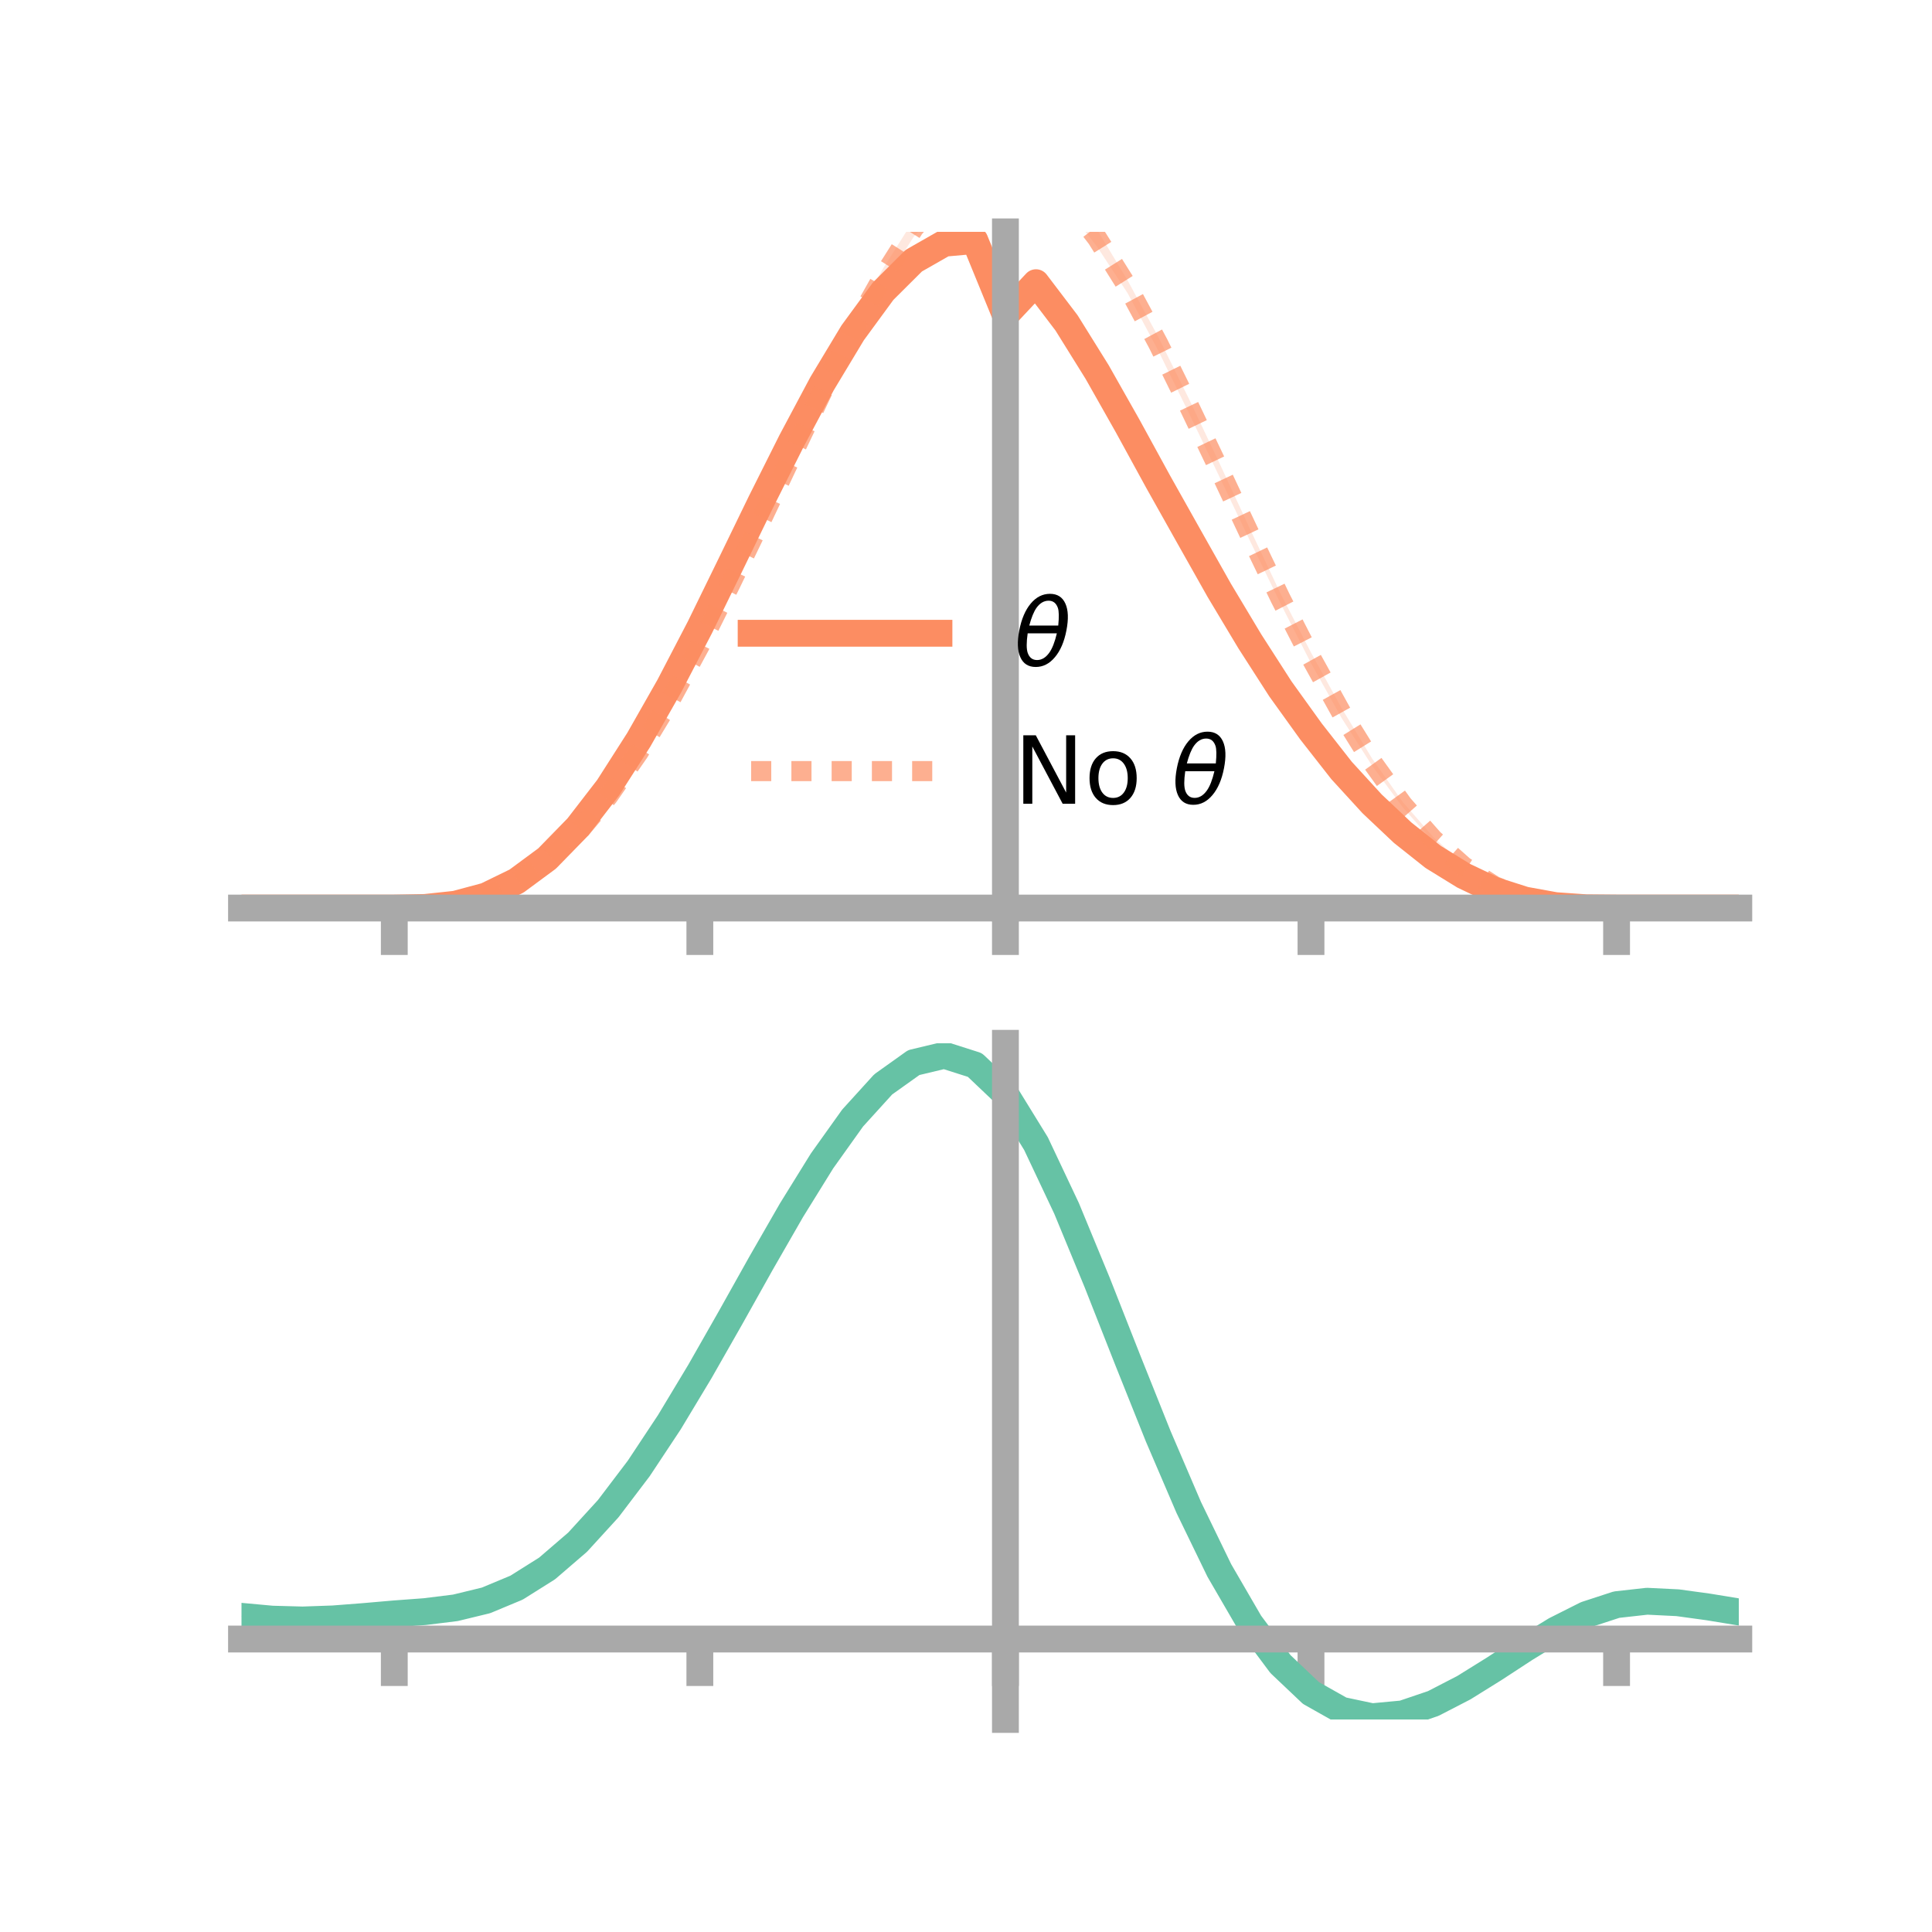 <?xml version="1.0" encoding="utf-8" standalone="no"?>
<!DOCTYPE svg PUBLIC "-//W3C//DTD SVG 1.1//EN"
  "http://www.w3.org/Graphics/SVG/1.1/DTD/svg11.dtd">
<!-- Created with matplotlib (https://matplotlib.org/) -->
<svg height="144pt" version="1.1" viewBox="0 0 144 144" width="144pt" xmlns="http://www.w3.org/2000/svg" xmlns:xlink="http://www.w3.org/1999/xlink">
 <defs>
  <style type="text/css">*{stroke-linecap:butt;stroke-linejoin:round;}</style>
 </defs>
 <g id="figure_1">
  <g id="patch_1">
   <path d="M 0 144 
L 144 144 
L 144 0 
L 0 0 
z
" style="fill:none;"/>
  </g>
  <g id="axes_1">
   <g id="patch_2">
    <path d="M 18 67.68 
L 129.6 67.68 
L 129.6 17.28 
L 18 17.28 
z
" style="fill:none;"/>
   </g>
   <g id="PolyCollection_1">
    <path clip-path="url(#pfa42d33c90)" d="M 18 67.68 
L 18 67.68 
L 20.278 67.68 
L 22.555 67.68 
L 24.833 67.68 
L 27.11 67.68 
L 29.388 67.68 
L 31.665 67.628 
L 33.943 67.368 
L 36.22 66.725 
L 38.498 65.585 
L 40.776 63.853 
L 43.053 61.486 
L 45.331 58.461 
L 47.608 54.853 
L 49.886 50.847 
L 52.163 46.422 
L 54.441 41.697 
L 56.718 36.955 
L 58.996 32.376 
L 61.273 28.039 
L 63.551 24.153 
L 65.829 20.995 
L 68.106 18.776 
L 70.384 17.498 
L 72.661 17.28 
L 74.939 22.785 
L 77.216 20.441 
L 79.494 23.519 
L 81.771 27.139 
L 84.049 31.185 
L 86.327 35.374 
L 88.604 39.568 
L 90.882 43.54 
L 93.159 47.397 
L 95.437 50.991 
L 97.714 54.236 
L 99.992 57.179 
L 102.269 59.687 
L 104.547 61.867 
L 106.824 63.734 
L 109.102 65.175 
L 111.38 66.276 
L 113.657 67.035 
L 115.935 67.471 
L 118.212 67.651 
L 120.49 67.68 
L 122.767 67.68 
L 125.045 67.68 
L 127.322 67.68 
L 129.6 67.68 
L 129.6 67.68 
L 129.6 67.68 
L 127.322 67.68 
L 125.045 67.68 
L 122.767 67.68 
L 120.49 67.68 
L 118.212 67.669 
L 115.935 67.528 
L 113.657 67.139 
L 111.38 66.443 
L 109.102 65.378 
L 106.824 64.011 
L 104.547 62.263 
L 102.269 60.141 
L 99.992 57.673 
L 97.714 54.801 
L 95.437 51.711 
L 93.159 48.219 
L 90.882 44.478 
L 88.604 40.37 
L 86.327 36.454 
L 84.049 32.317 
L 81.771 28.309 
L 79.494 24.615 
L 77.216 21.7 
L 74.939 24.198 
L 72.661 18.571 
L 70.384 18.76 
L 68.106 20.084 
L 65.829 22.398 
L 63.551 25.465 
L 61.273 29.15 
L 58.996 33.358 
L 56.718 37.867 
L 54.441 42.507 
L 52.163 47.103 
L 49.886 51.427 
L 47.608 55.432 
L 45.331 58.948 
L 43.053 61.827 
L 40.776 64.128 
L 38.498 65.759 
L 36.22 66.839 
L 33.943 67.421 
L 31.665 67.649 
L 29.388 67.68 
L 27.11 67.68 
L 24.833 67.68 
L 22.555 67.68 
L 20.278 67.68 
L 18 67.68 
z
" style="fill:#fc8d62;fill-opacity:0.2;"/>
   </g>
   <g id="PolyCollection_2">
    <path clip-path="url(#pfa42d33c90)" d="M 18 67.68 
L 18 67.68 
L 20.278 67.68 
L 22.555 67.68 
L 24.833 67.68 
L 27.11 67.68 
L 29.388 67.68 
L 31.665 67.623 
L 33.943 67.369 
L 36.22 66.754 
L 38.498 65.671 
L 40.776 64.055 
L 43.053 61.878 
L 45.331 59.146 
L 47.608 55.756 
L 49.886 51.977 
L 52.163 47.723 
L 54.441 43.063 
L 56.718 38.265 
L 58.996 33.505 
L 61.273 28.686 
L 63.551 24.011 
L 65.829 19.997 
L 68.106 16.385 
L 70.384 13.586 
L 72.661 11.996 
L 74.939 15.378 
L 77.216 12.063 
L 79.494 14.092 
L 81.771 17.116 
L 84.049 20.906 
L 86.327 25.103 
L 88.604 29.703 
L 90.882 34.501 
L 93.159 39.405 
L 95.437 44.227 
L 97.714 48.637 
L 99.992 52.77 
L 102.269 56.539 
L 104.547 59.772 
L 106.824 62.378 
L 109.102 64.459 
L 111.38 65.976 
L 113.657 66.922 
L 115.935 67.44 
L 118.212 67.649 
L 120.49 67.68 
L 122.767 67.68 
L 125.045 67.68 
L 127.322 67.68 
L 129.6 67.68 
L 129.6 67.68 
L 129.6 67.68 
L 127.322 67.68 
L 125.045 67.68 
L 122.767 67.68 
L 120.49 67.68 
L 118.212 67.667 
L 115.935 67.494 
L 113.657 67.021 
L 111.38 66.102 
L 109.102 64.706 
L 106.824 62.736 
L 104.547 60.167 
L 102.269 57.073 
L 99.992 53.513 
L 97.714 49.43 
L 95.437 44.967 
L 93.159 40.3 
L 90.882 35.523 
L 88.604 30.77 
L 86.327 26.133 
L 84.049 21.857 
L 81.771 18.391 
L 79.494 15.47 
L 77.216 13.519 
L 74.939 16.819 
L 72.661 13.228 
L 70.384 15.058 
L 68.106 17.645 
L 65.829 21.217 
L 63.551 25.298 
L 61.273 29.769 
L 58.996 34.505 
L 56.718 39.363 
L 54.441 43.989 
L 52.163 48.485 
L 49.886 52.635 
L 47.608 56.368 
L 45.331 59.546 
L 43.053 62.244 
L 40.776 64.325 
L 38.498 65.853 
L 36.22 66.865 
L 33.943 67.429 
L 31.665 67.647 
L 29.388 67.68 
L 27.11 67.68 
L 24.833 67.68 
L 22.555 67.68 
L 20.278 67.68 
L 18 67.68 
z
" style="fill:#fc8d62;fill-opacity:0.2;"/>
   </g>
   <g id="matplotlib.axis_1">
    <g id="xtick_1">
     <g id="line2d_1">
      <defs>
       <path d="M 0 0 
L 0 3.5 
" id="mb1884960ed" style="stroke:#a9a9a9;stroke-width:2;"/>
      </defs>
      <g>
       <use style="fill:#a9a9a9;stroke:#a9a9a9;stroke-width:2;" x="29.388" xlink:href="#mb1884960ed" y="67.68"/>
      </g>
     </g>
    </g>
    <g id="xtick_2">
     <g id="line2d_2">
      <g>
       <use style="fill:#a9a9a9;stroke:#a9a9a9;stroke-width:2;" x="52.163" xlink:href="#mb1884960ed" y="67.68"/>
      </g>
     </g>
    </g>
    <g id="xtick_3">
     <g id="line2d_3">
      <g>
       <use style="fill:#a9a9a9;stroke:#a9a9a9;stroke-width:2;" x="74.939" xlink:href="#mb1884960ed" y="67.68"/>
      </g>
     </g>
    </g>
    <g id="xtick_4">
     <g id="line2d_4">
      <g>
       <use style="fill:#a9a9a9;stroke:#a9a9a9;stroke-width:2;" x="97.714" xlink:href="#mb1884960ed" y="67.68"/>
      </g>
     </g>
    </g>
    <g id="xtick_5">
     <g id="line2d_5">
      <g>
       <use style="fill:#a9a9a9;stroke:#a9a9a9;stroke-width:2;" x="120.49" xlink:href="#mb1884960ed" y="67.68"/>
      </g>
     </g>
    </g>
   </g>
   <g id="matplotlib.axis_2"/>
   <g id="line2d_6">
    <path clip-path="url(#pfa42d33c90)" d="M 18 67.68 
L 20.278 67.68 
L 22.555 67.68 
L 24.833 67.68 
L 27.11 67.68 
L 29.388 67.68 
L 31.665 67.639 
L 33.943 67.394 
L 36.22 66.782 
L 38.498 65.672 
L 40.776 63.99 
L 43.053 61.656 
L 45.331 58.704 
L 47.608 55.143 
L 49.886 51.137 
L 52.163 46.762 
L 54.441 42.102 
L 56.718 37.411 
L 58.996 32.867 
L 61.273 28.594 
L 63.551 24.809 
L 65.829 21.697 
L 68.106 19.43 
L 70.384 18.129 
L 72.661 17.926 
L 74.939 23.492 
L 77.216 21.07 
L 79.494 24.067 
L 81.771 27.724 
L 84.049 31.751 
L 86.327 35.914 
L 88.604 39.969 
L 90.882 44.009 
L 93.159 47.808 
L 95.437 51.351 
L 97.714 54.518 
L 99.992 57.426 
L 102.269 59.914 
L 104.547 62.065 
L 106.824 63.873 
L 109.102 65.276 
L 111.38 66.359 
L 113.657 67.087 
L 115.935 67.5 
L 118.212 67.66 
L 120.49 67.68 
L 122.767 67.68 
L 125.045 67.68 
L 127.322 67.68 
L 129.6 67.68 
" style="fill:none;stroke:#fc8d62;stroke-linecap:square;stroke-width:2;"/>
   </g>
   <g id="line2d_7">
    <path clip-path="url(#pfa42d33c90)" d="M 18 67.68 
L 20.278 67.68 
L 22.555 67.68 
L 24.833 67.68 
L 27.11 67.68 
L 29.388 67.68 
L 31.665 67.635 
L 33.943 67.399 
L 36.22 66.81 
L 38.498 65.762 
L 40.776 64.19 
L 43.053 62.061 
L 45.331 59.346 
L 47.608 56.062 
L 49.886 52.306 
L 52.163 48.104 
L 54.441 43.526 
L 56.718 38.814 
L 58.996 34.005 
L 61.273 29.227 
L 63.551 24.654 
L 65.829 20.607 
L 68.106 17.015 
L 70.384 14.322 
L 72.661 12.612 
L 74.939 16.099 
L 77.216 12.791 
L 79.494 14.781 
L 81.771 17.753 
L 84.049 21.382 
L 86.327 25.618 
L 88.604 30.237 
L 90.882 35.012 
L 93.159 39.852 
L 95.437 44.597 
L 97.714 49.033 
L 99.992 53.142 
L 102.269 56.806 
L 104.547 59.97 
L 106.824 62.557 
L 109.102 64.582 
L 111.38 66.039 
L 113.657 66.972 
L 115.935 67.467 
L 118.212 67.658 
L 120.49 67.68 
L 122.767 67.68 
L 125.045 67.68 
L 127.322 67.68 
L 129.6 67.68 
" style="fill:none;stroke:#fc8d62;stroke-dasharray:1.5,1.5;stroke-dashoffset:0;stroke-opacity:0.7;stroke-width:1.5;"/>
   </g>
   <g id="patch_3">
    <path d="M 74.939 67.68 
L 74.939 17.28 
" style="fill:none;stroke:#a9a9a9;stroke-linecap:square;stroke-linejoin:miter;stroke-width:2;"/>
   </g>
   <g id="patch_4">
    <path d="M 129.6 67.68 
L 129.6 17.28 
" style="fill:none;"/>
   </g>
   <g id="patch_5">
    <path d="M 18 67.68 
L 129.6 67.68 
" style="fill:none;stroke:#a9a9a9;stroke-linecap:square;stroke-linejoin:miter;stroke-width:2;"/>
   </g>
   <g id="patch_6">
    <path d="M 18 17.28 
L 129.6 17.28 
" style="fill:none;"/>
   </g>
   <g id="legend_1">
    <g id="line2d_8">
     <path d="M 55.985 47.2 
L 69.985 47.2 
" style="fill:none;stroke:#fc8d62;stroke-linecap:square;stroke-width:2;"/>
    </g>
    <g id="line2d_9"/>
    <g id="text_1">
     <!-- $\theta$ -->
     <g transform="translate(75.585 49.65)scale(0.07 -0.07)">
      <defs>
       <path d="M 45.516 34.672 
L 14.453 34.672 
Q 12.359 20.062 14.5 13.875 
Q 17.188 6.25 24.469 6.25 
Q 31.781 6.25 37.359 13.922 
Q 42.234 20.656 45.516 34.672 
z
M 47.016 42.969 
Q 48.344 56.844 46.625 61.719 
Q 43.953 69.438 36.766 69.438 
Q 29.297 69.438 23.828 61.812 
Q 19.531 55.672 16.156 42.969 
z
M 38.188 76.766 
Q 49.906 76.766 54.594 66.406 
Q 59.281 56.109 55.719 37.844 
Q 52.203 19.625 43.453 9.281 
Q 34.766 -1.125 23.047 -1.125 
Q 11.281 -1.125 6.641 9.281 
Q 2 19.625 5.516 37.844 
Q 9.078 56.109 17.719 66.406 
Q 26.422 76.766 38.188 76.766 
z
" id="DejaVuSans-Oblique-952"/>
      </defs>
      <use transform="translate(0 0.234)" xlink:href="#DejaVuSans-Oblique-952"/>
     </g>
    </g>
    <g id="line2d_10">
     <path d="M 55.985 57.474 
L 69.985 57.474 
" style="fill:none;stroke:#fc8d62;stroke-dasharray:1.5,1.5;stroke-dashoffset:0;stroke-opacity:0.7;stroke-width:1.5;"/>
    </g>
    <g id="line2d_11"/>
    <g id="text_2">
     <!-- No $\theta$ -->
     <g transform="translate(75.585 59.924)scale(0.07 -0.07)">
      <defs>
       <path d="M 9.812 72.906 
L 23.094 72.906 
L 55.422 11.922 
L 55.422 72.906 
L 64.984 72.906 
L 64.984 0 
L 51.703 0 
L 19.391 60.984 
L 19.391 0 
L 9.812 0 
z
" id="DejaVuSans-78"/>
       <path d="M 30.609 48.391 
Q 23.391 48.391 19.188 42.75 
Q 14.984 37.109 14.984 27.297 
Q 14.984 17.484 19.156 11.844 
Q 23.344 6.203 30.609 6.203 
Q 37.797 6.203 41.984 11.859 
Q 46.188 17.531 46.188 27.297 
Q 46.188 37.016 41.984 42.703 
Q 37.797 48.391 30.609 48.391 
z
M 30.609 56 
Q 42.328 56 49.016 48.375 
Q 55.719 40.766 55.719 27.297 
Q 55.719 13.875 49.016 6.219 
Q 42.328 -1.422 30.609 -1.422 
Q 18.844 -1.422 12.172 6.219 
Q 5.516 13.875 5.516 27.297 
Q 5.516 40.766 12.172 48.375 
Q 18.844 56 30.609 56 
z
" id="DejaVuSans-111"/>
       <path id="DejaVuSans-32"/>
      </defs>
      <use transform="translate(0 0.234)" xlink:href="#DejaVuSans-78"/>
      <use transform="translate(74.805 0.234)" xlink:href="#DejaVuSans-111"/>
      <use transform="translate(135.986 0.234)" xlink:href="#DejaVuSans-32"/>
      <use transform="translate(167.773 0.234)" xlink:href="#DejaVuSans-Oblique-952"/>
     </g>
    </g>
   </g>
  </g>
  <g id="axes_2">
   <g id="patch_7">
    <path d="M 18 128.16 
L 129.6 128.16 
L 129.6 77.76 
L 18 77.76 
z
" style="fill:none;"/>
   </g>
   <g id="PolyCollection_3">
    <path clip-path="url(#p9c4a94b886)" d="M 18 120.51 
L 18 120.433 
L 20.278 120.652 
L 22.555 120.713 
L 24.833 120.626 
L 27.11 120.441 
L 29.388 120.235 
L 31.665 120.06 
L 33.943 119.775 
L 36.22 119.216 
L 38.498 118.258 
L 40.776 116.807 
L 43.053 114.813 
L 45.331 112.266 
L 47.608 109.2 
L 49.886 105.682 
L 52.163 101.813 
L 54.441 97.724 
L 56.718 93.568 
L 58.996 89.521 
L 61.273 85.771 
L 63.551 82.518 
L 65.829 79.964 
L 68.106 78.312 
L 70.384 77.76 
L 72.661 78.497 
L 74.939 80.693 
L 77.216 84.439 
L 79.494 89.33 
L 81.771 94.918 
L 84.049 100.783 
L 86.327 106.56 
L 88.604 111.948 
L 90.882 116.712 
L 93.159 120.69 
L 95.437 123.785 
L 97.714 125.966 
L 99.992 127.262 
L 102.269 127.75 
L 104.547 127.545 
L 106.824 126.785 
L 109.102 125.627 
L 111.38 124.233 
L 113.657 122.768 
L 115.935 121.392 
L 118.212 120.257 
L 120.49 119.516 
L 122.767 119.266 
L 125.045 119.384 
L 127.322 119.707 
L 129.6 120.094 
L 129.6 120.197 
L 129.6 120.197 
L 127.322 119.837 
L 125.045 119.534 
L 122.767 119.428 
L 120.49 119.685 
L 118.212 120.434 
L 115.935 121.592 
L 113.657 123.009 
L 111.38 124.522 
L 109.102 125.96 
L 106.824 127.155 
L 104.547 127.939 
L 102.269 128.16 
L 99.992 127.684 
L 97.714 126.411 
L 95.437 124.277 
L 93.159 121.262 
L 90.882 117.398 
L 88.604 112.774 
L 86.327 107.545 
L 84.049 101.933 
L 81.771 96.231 
L 79.494 90.795 
L 77.216 86.035 
L 74.939 82.391 
L 72.661 80.26 
L 70.384 79.548 
L 68.106 80.085 
L 65.829 81.682 
L 63.551 84.145 
L 61.273 87.275 
L 58.996 90.876 
L 56.718 94.756 
L 54.441 98.734 
L 52.163 102.643 
L 49.886 106.339 
L 47.608 109.7 
L 45.331 112.633 
L 43.053 115.076 
L 40.776 117.001 
L 38.498 118.413 
L 36.22 119.354 
L 33.943 119.902 
L 31.665 120.179 
L 29.388 120.344 
L 27.11 120.534 
L 24.833 120.701 
L 22.555 120.772 
L 20.278 120.711 
L 18 120.51 
z
" style="fill:#66c2a5;fill-opacity:0.2;"/>
   </g>
   <g id="matplotlib.axis_3">
    <g id="xtick_6">
     <g id="line2d_12">
      <g>
       <use style="fill:#a9a9a9;stroke:#a9a9a9;stroke-width:2;" x="29.388" xlink:href="#mb1884960ed" y="122.163"/>
      </g>
     </g>
    </g>
    <g id="xtick_7">
     <g id="line2d_13">
      <g>
       <use style="fill:#a9a9a9;stroke:#a9a9a9;stroke-width:2;" x="52.163" xlink:href="#mb1884960ed" y="122.163"/>
      </g>
     </g>
    </g>
    <g id="xtick_8">
     <g id="line2d_14">
      <g>
       <use style="fill:#a9a9a9;stroke:#a9a9a9;stroke-width:2;" x="74.939" xlink:href="#mb1884960ed" y="122.163"/>
      </g>
     </g>
    </g>
    <g id="xtick_9">
     <g id="line2d_15">
      <g>
       <use style="fill:#a9a9a9;stroke:#a9a9a9;stroke-width:2;" x="97.714" xlink:href="#mb1884960ed" y="122.163"/>
      </g>
     </g>
    </g>
    <g id="xtick_10">
     <g id="line2d_16">
      <g>
       <use style="fill:#a9a9a9;stroke:#a9a9a9;stroke-width:2;" x="120.49" xlink:href="#mb1884960ed" y="122.163"/>
      </g>
     </g>
    </g>
   </g>
   <g id="matplotlib.axis_4"/>
   <g id="line2d_17">
    <path clip-path="url(#p9c4a94b886)" d="M 18 120.472 
L 20.278 120.681 
L 22.555 120.743 
L 24.833 120.663 
L 27.11 120.487 
L 29.388 120.289 
L 31.665 120.12 
L 33.943 119.838 
L 36.22 119.285 
L 38.498 118.336 
L 40.776 116.904 
L 43.053 114.944 
L 45.331 112.45 
L 47.608 109.45 
L 49.886 106.011 
L 52.163 102.228 
L 54.441 98.229 
L 56.718 94.162 
L 58.996 90.198 
L 61.273 86.523 
L 63.551 83.331 
L 65.829 80.823 
L 68.106 79.199 
L 70.384 78.654 
L 72.661 79.379 
L 74.939 81.542 
L 77.216 85.237 
L 79.494 90.063 
L 81.771 95.575 
L 84.049 101.358 
L 86.327 107.052 
L 88.604 112.361 
L 90.882 117.055 
L 93.159 120.976 
L 95.437 124.031 
L 97.714 126.189 
L 99.992 127.473 
L 102.269 127.955 
L 104.547 127.742 
L 106.824 126.97 
L 109.102 125.794 
L 111.38 124.377 
L 113.657 122.889 
L 115.935 121.492 
L 118.212 120.346 
L 120.49 119.601 
L 122.767 119.347 
L 125.045 119.459 
L 127.322 119.772 
L 129.6 120.145 
" style="fill:none;stroke:#66c2a5;stroke-linecap:square;stroke-width:2;"/>
   </g>
   <g id="patch_8">
    <path d="M 74.939 128.16 
L 74.939 77.76 
" style="fill:none;stroke:#a9a9a9;stroke-linecap:square;stroke-linejoin:miter;stroke-width:2;"/>
   </g>
   <g id="patch_9">
    <path d="M 129.6 128.16 
L 129.6 77.76 
" style="fill:none;"/>
   </g>
   <g id="patch_10">
    <path d="M 18 122.163 
L 129.6 122.163 
" style="fill:none;stroke:#a9a9a9;stroke-linecap:square;stroke-linejoin:miter;stroke-width:2;"/>
   </g>
   <g id="patch_11">
    <path d="M 18 77.76 
L 129.6 77.76 
" style="fill:none;"/>
   </g>
  </g>
 </g>
 <defs>
  <clipPath id="pfa42d33c90">
   <rect height="50.4" width="111.6" x="18" y="17.28"/>
  </clipPath>
  <clipPath id="p9c4a94b886">
   <rect height="50.4" width="111.6" x="18" y="77.76"/>
  </clipPath>
 </defs>
</svg>
